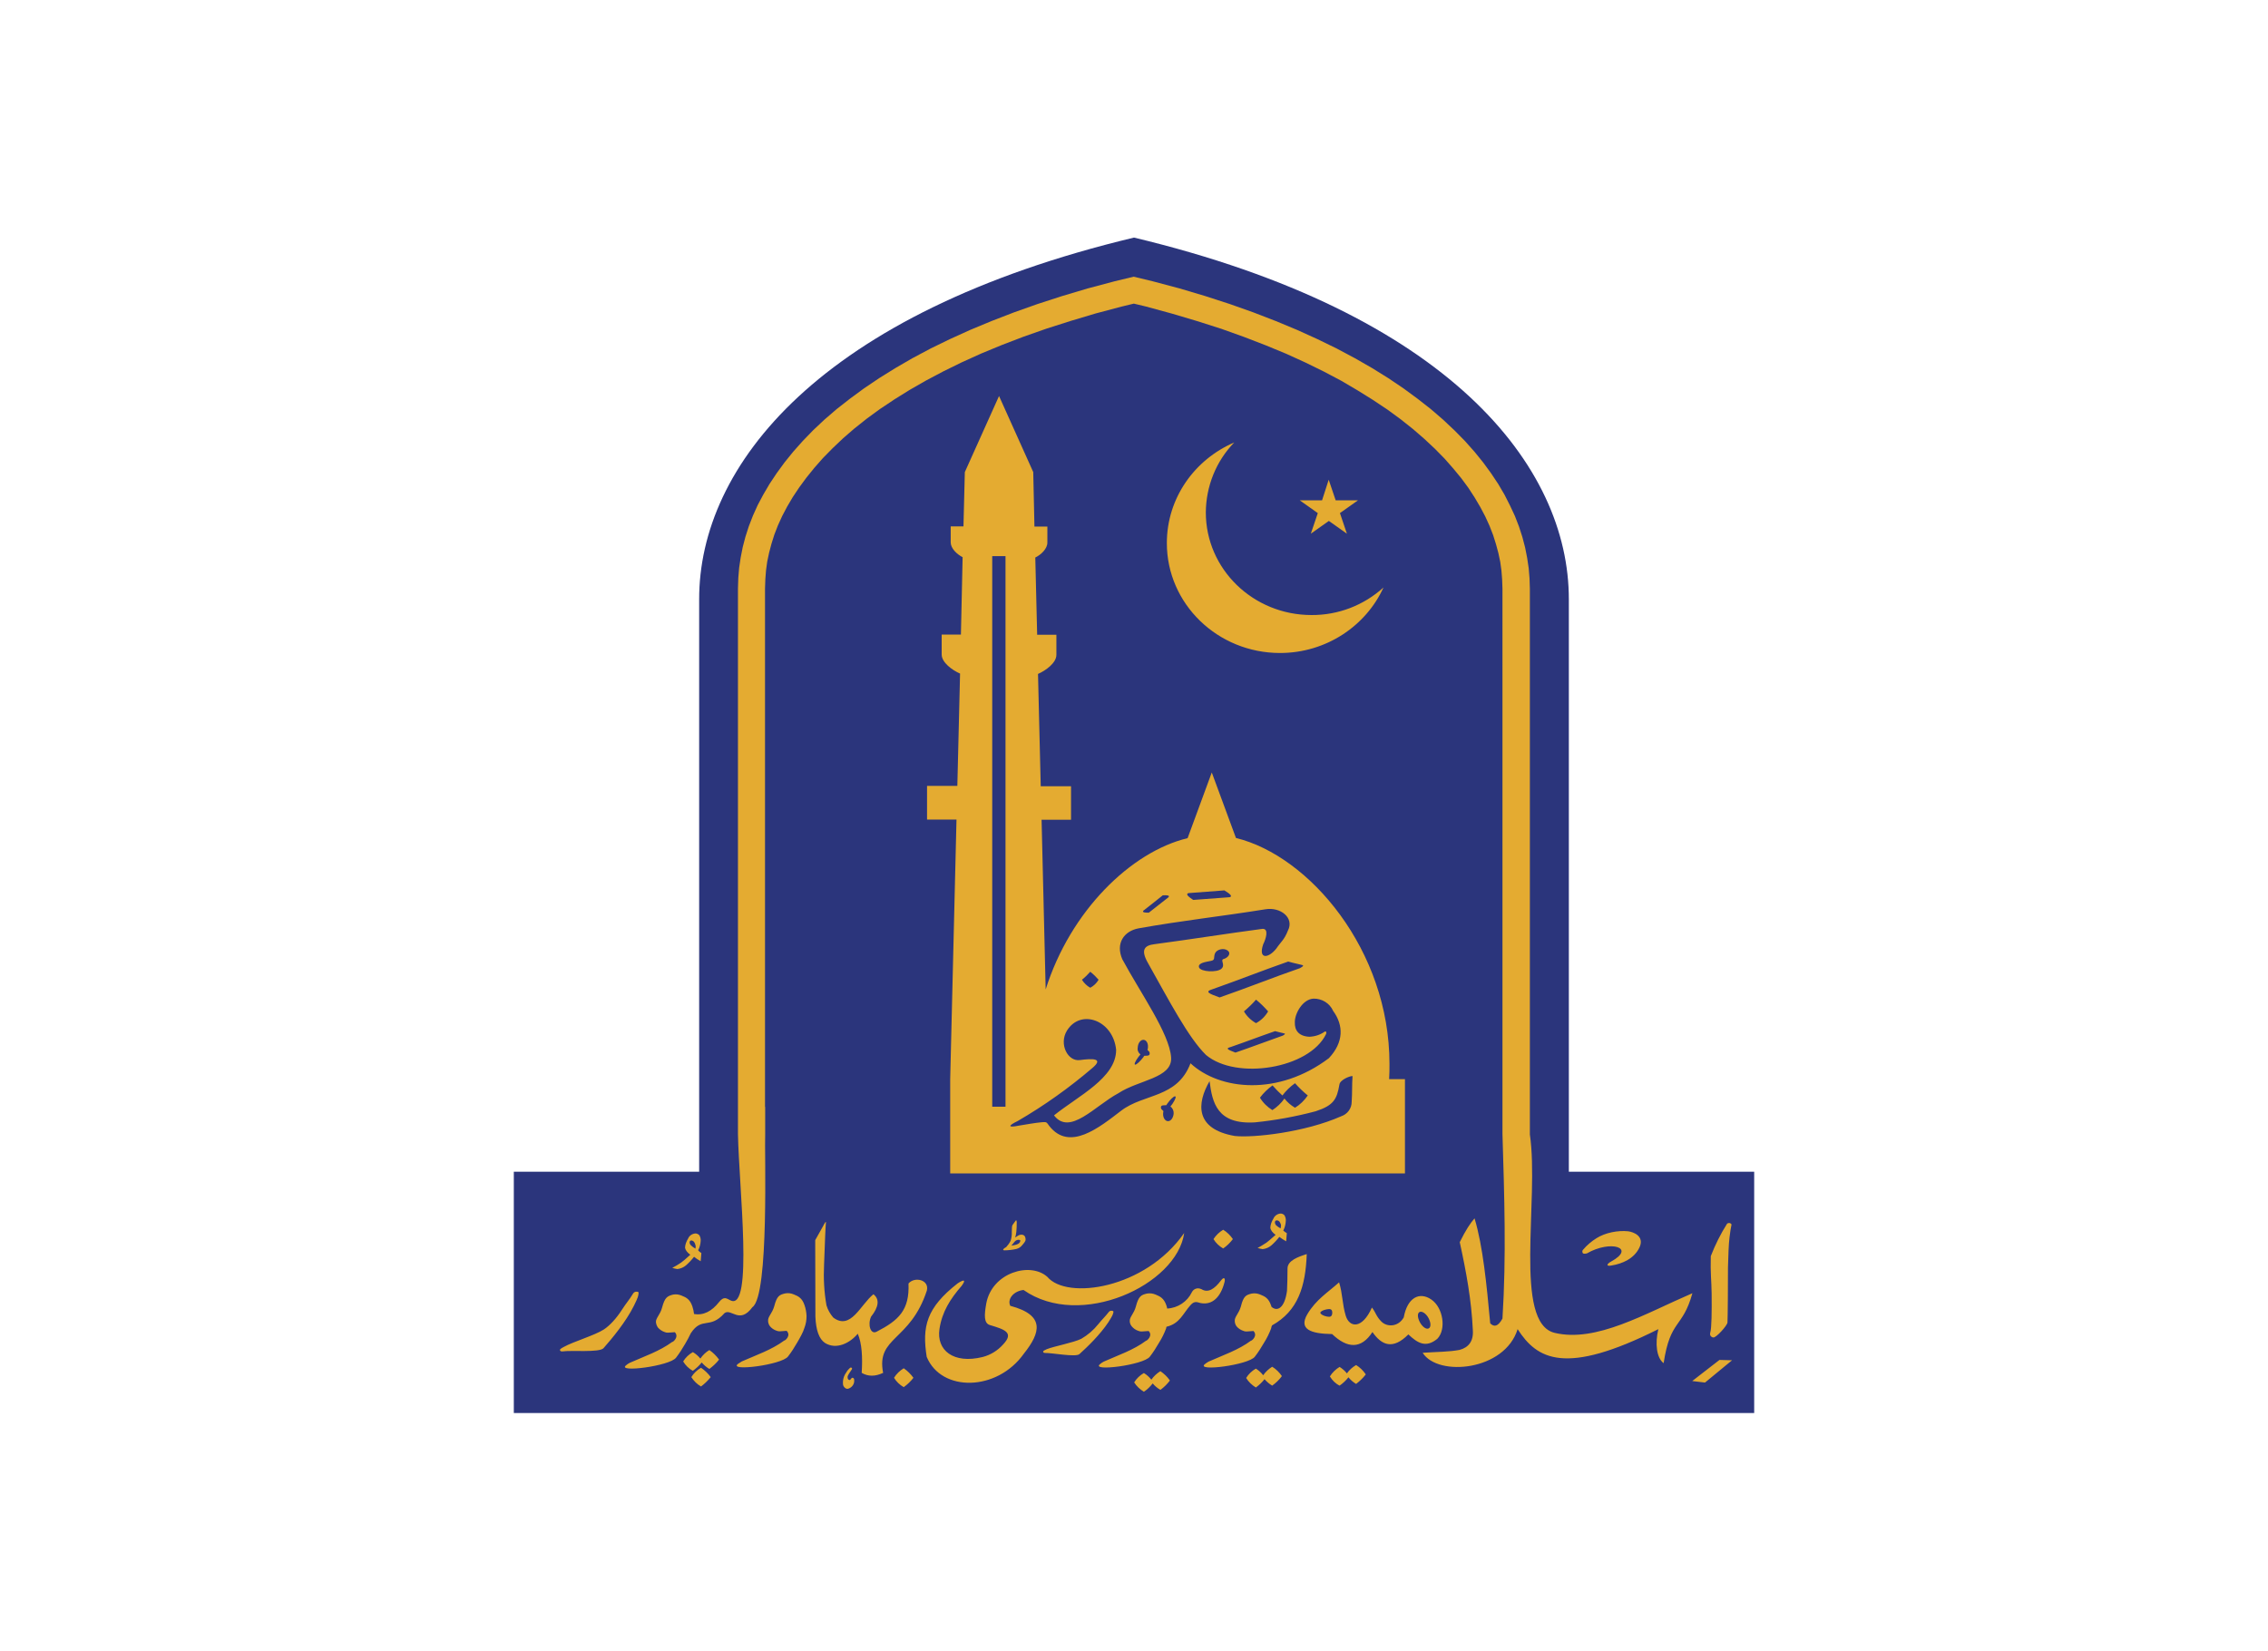 <?xml version="1.0" encoding="utf-8"?>
<!-- Generator: Adobe Illustrator 26.0.3, SVG Export Plug-In . SVG Version: 6.00 Build 0)  -->
<svg version="1.0" id="Layer_1" xmlns="http://www.w3.org/2000/svg" xmlns:xlink="http://www.w3.org/1999/xlink" x="0px" y="0px"
	 viewBox="0 0 1332.6 969.9" style="enable-background:new 0 0 1332.6 969.9;" xml:space="preserve">
<style type="text/css">
	.st0{fill-rule:evenodd;clip-rule:evenodd;fill:#2B357C;}
	.st1{fill-rule:evenodd;clip-rule:evenodd;fill:#E4AB31;}
	.st2{fill:none;}
</style>
<path class="st0" d="M301.9,830.3h728.8V688.5H921.8V352.2c0.1-78.5-70.5-168.3-255.5-212.6c-185,44.3-255.6,134.1-255.5,212.6
	v336.3H301.9V830.3z"/>
<path class="st1" d="M607.1,277.4l-20.1-44.7l-20.1,44.7l-0.8,31.9h-7.5v9.4c0,3.5,3.6,7,7,8.7l-1,45.5h-11.3v11.7
	c0,4.7,6.2,9.2,10.8,11.2l-1.6,66h-17.8v19.8h17.3l-3.7,152.5v55.4h267.2v-55.4h-9.3c0.2-3,0.2-6,0.2-9
	c0-66.8-47.1-122.2-90.2-132.7L712,453.9l-14.2,38.6c-33.3,8-68.9,42.8-83.4,88.9l-2.4-99.7h17.3V462h-17.8l-1.6-66
	c4.6-2,10.8-6.5,10.8-11.2V373h-11.3l-1.1-45.4c3.5-1.7,7.1-5.2,7.1-8.8v-9.4h-7.6L607.1,277.4z M472.6,780.4
	c-0.7,2.4-2.4,5.4-4.2,8.5c-1.6,2.8-3.4,5.6-5.4,8.2c-3.7,4.9-34.9,8.9-29.5,4.4c0.7-0.5,1.5-1,2.3-1.5c8.9-3.9,17.5-6.8,25-12.3
	c0.4,0.2,4.2-2.9,1.4-5.7c-4.1,0.3-4.5,0.5-6-0.1c-1.5-0.5-2.8-1.4-3.8-2.6c-0.7-0.9-1.1-2.1-1.1-3.2c-0.2-2.4,2.4-4.3,3.6-8.5
	c1.6-6.1,3-6.8,6.5-7.6c1.7-0.3,3.4-0.1,5,0.6c2.8,1.1,4.9,2.2,6.3,6.3c0.7,2,1.1,4.2,1.2,6.4C473.9,775.7,473.5,778.1,472.6,780.4
	 M405.9,783.4c-1,2.1-2.1,4.2-3.3,6.2c-1.6,2.8-3.4,5.6-5.4,8.2c-3.7,4.9-34.8,8.9-29.4,4.5c0.7-0.6,1.4-1.1,2.2-1.5
	c8.8-3.9,17.5-6.8,25-12.3c0.3,0.3,4.2-2.9,1.5-5.7c-4.1,0.3-4.6,0.5-6-0.1c-1.5-0.5-2.8-1.4-3.9-2.6c-0.7-1-1.1-2.1-1.2-3.3
	c-0.1-2.3,2.5-4.3,3.6-8.4c1.6-6,3-6.8,6.5-7.7c1.7-0.3,3.4-0.1,5,0.6c2.8,1.1,4.9,2.2,6.3,6.3c0.5,1.5,0.8,2.9,1,4.5
	c5.6,1,10.5-1.7,14.6-6.9c3-3.8,4.5-2.2,6.8-1.1c13.5,6.7,5-66.6,4.4-97.6l0,0V345.8l0.2-6.2l0.5-6l0.9-6l1.2-6.1l1.6-6.1l2-6.2
	l2.4-6.2l2.8-6.2l3.3-6.2l3.7-6.3l4.2-6.3l4.6-6.3l5.1-6.3l5.6-6.3l6.1-6.3l6.6-6.2l7.2-6.2l7.8-6.1l8.3-6.1l8.9-6l9.5-5.9l10-5.8
	l10.7-5.7l11.3-5.5l11.9-5.4l12.5-5.2l13.2-5.1l13.8-4.9l14.5-4.7l15.1-4.5l15.8-4.2l11.2-2.7l11.2,2.7l15.8,4.2l15.1,4.5l14.5,4.7
	l13.8,4.9l13.2,5.1l12.5,5.2l11.9,5.4l11.3,5.5l10.7,5.7l10.1,5.8l9.5,5.9l8.9,6l8.3,6.1l7.8,6.1l7.2,6.2l6.7,6.3l6.2,6.3l5.6,6.3
	l5.1,6.3l4.6,6.3l4.2,6.3l3.7,6.3l3.2,6.3l2.9,6.2l2.4,6.2l2,6.2l1.6,6.1l1.2,6.1l0.9,6l0.5,6l0.2,6.2v320.6
	c5.6,38.6-9.9,110.8,14.6,116.6s53-11.3,80.9-23.3c-5.8,20.9-13,15.1-16.9,41.1c-4.1-3-5.2-11.5-3.1-20c-54.9,27.6-71.3,17.7-82.7,0
	c-7.5,24.5-46.8,28.2-55.8,13.9c8.7-0.6,15.4-0.5,21.7-1.7c5.2-1.4,8.2-5,7.8-11.4c-0.8-18-4-35-7.7-51.9c3.5-7.1,6.3-11.3,8.7-14
	c4.9,16.3,7.1,38.8,9.2,61.7c2.2,2.2,4.5,2.1,7.2-2.8c2.3-36.6,1.1-72,0-108.6l0,0v-15.4l0,0V346l-0.2-5.6l-0.4-5.1l-0.7-5.1
	l-1.1-5.2l-1.4-5.2l-1.7-5.4l-2.1-5.4l-2.5-5.5l-2.9-5.5l-3.3-5.6l-3.7-5.7l-4.2-5.7l-4.7-5.7l-5.1-5.8l-5.7-5.8l-6.2-5.8l-6.7-5.8
	l-7.3-5.8l-7.8-5.7l-8.4-5.6l-9-5.6l-9.5-5.6l-10.2-5.4l-10.8-5.3l-11.4-5.2l-12.1-5l-12.7-4.9l-13.4-4.8l-14.1-4.5l-14.8-4.4
	l-15.4-4.2l-7.1-1.7l-7,1.7l-15.5,4.1l-14.7,4.4l-14.1,4.5l-13.4,4.7l-12.8,4.9l-12.1,5l-11.5,5.2l-10.8,5.3l-10.2,5.4l-9.6,5.5
	l-9,5.6l-8.4,5.6l-7.8,5.7l-7.3,5.8l-6.7,5.8l-6.1,5.8l-5.7,5.8l-5.1,5.8l-4.6,5.7l-4.2,5.7l-3.8,5.7l-3.3,5.6l-2.9,5.5l-2.5,5.5
	l-2.1,5.4l-1.7,5.4l-1.4,5.3l-1.1,5.2l-0.7,5.1l-0.4,5.1l-0.2,5.6v304.6h0.1v15.8l0,0c-0.5,9.3,2.5,95-7.5,101.9
	c-7.6,10.3-12.4,0.5-16.4,3.5C417,781.4,412.5,773.4,405.9,783.4 M695.8,724.5c-4.3,30.6-61.1,56.9-94.4,33.5
	c-5.8,0.6-9.7,5.3-7.8,9.3c20.7,5.5,17.8,15.8,8,28.1c-15.8,22.3-48.5,22.7-57.1,1.9c-2.8-17.8-0.2-28.8,18.2-43.2
	c3.7-2.4,5.1-2.3,2.3,1.5c-6.7,7.7-11.5,15.3-13,25.3c-1.9,12.5,8.2,20.7,25.3,16.5c4.7-1.2,8.9-3.8,12.1-7.4
	c6.6-7,0.9-8.8-7.8-11.4c-3.6-1.1-3.3-5.9-2.1-12.7c3.4-18.2,25.9-24.6,35.9-15.6C626.9,764,672.9,757.4,695.8,724.5 M844.5,786.7
	c5.4-5.5,3.5-18.3-3.5-23.1s-14.1-1.1-16.2,10.5c-3.3,5.8-9.9,5.7-13.1,2.5s-3.2-5.2-5.6-8.3c-5.8,13-13.3,11.8-15.4,4.8
	s-1.8-12.9-3.9-19.6c-6.5,5.9-13.5,10-18.7,18.8c-5.1,8.8,2,11.4,14.6,11.6c8.9,8.5,17.1,9,23.7-1.2c5.4,7.8,12,10.6,21.1,1.4
	C832.9,789.2,837.8,792.2,844.5,786.7 M781.4,808.8c1.4-2.3,3.4-4.2,5.7-5.6c1.6,1,3.1,2.3,4.3,3.8c1.4-2,3.3-3.7,5.4-4.9
	c2.3,1.4,4.2,3.3,5.7,5.5c-1.6,2.1-3.6,4-5.7,5.6c-1.7-1-3.2-2.3-4.5-3.9c-1.5,1.9-3.2,3.5-5.2,4.9
	C784.7,813,782.8,811.1,781.4,808.8 M834.2,770.9c1.4-0.6,3.8,1,5.2,3.7s1.5,5.3,0,6s-3.8-1.1-5.2-3.8S832.7,771.5,834.2,770.9
	 M779.4,769.4c2.1-0.4,3.4-0.3,3.4,2c-0.1,2.3-1.2,2.6-3.2,2.2c-2-0.4-3.8-1.4-3.8-2.2S777.4,769.8,779.4,769.4 M932.4,736.5
	c14-8.1,29.1-3.3,14.2,4.8c-2.6,1.4-3.1,3,0.3,2.3c6.3-1,13.3-4,16.4-10.6s-3.5-9.1-6.7-9.5c-6-0.6-13.4,0.8-18.6,4.1
	c-2.9,1.8-5.6,4.1-7.8,6.7c-0.4,0.4-0.6,1-0.4,1.5C929.9,736.7,930.7,736.9,932.4,736.5 M500.6,804.5c-0.6,0.9-1.2,1.8-1.8,2.7
	c-0.5,1-0.7,1.1-0.8,1.9c0,1,0.3,1.5,0.8,1.7c0.5,0.2,0.6,0.3,1.3-0.7c0.4-0.5,0.8-0.7,1.2-0.4c0.4,0.2,0.6,0.6,0.6,1
	c0,0.4,0,0.8,0,1.1c-0.2,2-1.6,3.6-3.5,4.2c-0.6,0.2-1.3,0-1.8-0.4c-0.8-0.6-1.3-1.5-1.3-2.4c-0.1-1.5,0.1-2.9,0.6-4.3
	c0.3-0.9,0.8-1.7,1.3-2.4c0.6-1.1,1.4-2,2.3-2.8c0.1-0.1,0.4-0.1,0.5-0.1C500.6,803.6,500.7,804,500.6,804.5 M412.1,736.3l-0.4,4.8
	c-1.4-0.8-2.7-1.6-3.9-2.6c-1.4,1.8-3,3.5-4.7,5c-1.4,1.2-3.2,2-5.1,2.2c-1-0.1-2-0.4-3-0.7c1.8-0.9,3.6-2,5.2-3.1
	c1-0.7,2.8-2.2,5.4-4.6c-1.9-1.4-2.9-2.8-3.1-4.2c0.1-1.9,0.8-3.7,1.8-5.3c0.7-1.7,2.3-2.8,4.1-3c0.9-0.1,1.8,0.3,2.5,1
	c0.6,1,0.9,2.2,0.8,3.3c-0.1,2-0.6,3.9-1.5,5.6C410.7,735.3,411.3,735.8,412.1,736.3 M408.6,731.9c0-0.7-0.3-1.4-0.7-2
	c-0.4-0.6-1-0.9-1.6-1c-0.8,0-1.1,0.4-1.1,1.2c0,0.6,0.3,1.2,0.7,1.6c0.8,0.8,1.7,1.4,2.7,2c0.1-0.3,0.1-0.6,0.1-0.9
	c0-0.3,0.1-0.5,0.1-0.8 M756.1,724.6l-0.4,4.8c-1.4-0.8-2.7-1.6-4-2.6c-1.4,1.8-3,3.5-4.7,5c-1.4,1.2-3.2,2-5.1,2.2
	c-1-0.1-2-0.4-3-0.7c2-1,3.6-2.1,5.2-3.1c0.9-0.7,2.8-2.2,5.4-4.6c-1.8-1.3-2.9-2.7-3.1-4.2c0.1-1.9,0.8-3.7,1.8-5.3
	c0.7-1.7,2.3-2.8,4-3c0.9-0.1,1.9,0.3,2.5,1c0.6,1,0.9,2.2,0.8,3.3c-0.1,2-0.6,3.9-1.5,5.7C754.7,723.7,755.4,724.2,756.1,724.6
	 M752.7,720.2c0-0.7-0.3-1.4-0.7-2c-0.4-0.7-1-1.1-1.8-1.1c-0.7,0-1.1,0.4-1.1,1.2c0,0.6,0.3,1.2,0.6,1.6c0.8,0.7,1.7,1.4,2.7,1.9
	c0.1-0.3,0.2-0.5,0.2-0.8C752.6,720.7,752.6,720.5,752.7,720.2 M596.9,717.1l0.4,0.1v0.4c0,0.1,0.1,0.3,0.1,0.4c0,4.7-0.3,7.8-1,9.1
	c0.5-0.2,1-0.5,1.4-0.8c0.7-0.5,1.5-0.8,2.3-0.8c1.7,0,2.5,1,2.5,3c0,0.8-0.8,1.8-2.2,3.4c-0.8,1-1.9,1.6-3.2,2
	c-2.3,0.5-4.7,0.8-7.1,0.8c-0.3,0-0.5-0.1-0.7-0.2c0-0.6,0.7-1.1,1.8-1.7c1-1.1,1.9-2.3,2.6-3.7c0.5-1.6,0.8-3.3,0.7-5.1
	c0-2.5,0.1-3.9,0.5-4.3L596.9,717.1z M594.3,731.9c3.5-0.4,5.2-1.3,5.2-3c-0.2-0.3-0.6-0.4-1-0.4c-1,0-1.9,0.5-2.5,1.3
	C595.5,730.4,594.9,731.1,594.3,731.9 M994.3,811.5l16-12.4l7.4,0.2l-15.9,13.1L994.3,811.5z M1017.4,719.5
	c-0.4,1.7-0.8,4.3-1.2,7.6c-0.5,4.2-0.7,10.1-0.9,17.6c0,8.7-0.1,29-0.3,32.4c-0.2,1.9-6.5,8.8-8.2,8.8c-0.4,0-0.7-0.1-1-0.3
	c-0.8-0.4-1.3-1.3-0.9-2.6c0.8-2.5,0.9-12.4,0.8-22.7c-0.1-8.3-0.8-11.9-0.5-22.2c2.6-6.7,5.8-13.1,9.6-19.1
	C1015.6,718.4,1016.8,718.5,1017.4,719.5 M401.4,800c1.4-2.3,3.4-4.2,5.7-5.5c1.7,1,3.2,2.3,4.4,3.8c1.4-2,3.2-3.8,5.3-5
	c2.2,1.5,4.1,3.4,5.7,5.6c-1.6,2.1-3.6,3.9-5.7,5.5c-1.7-1-3.2-2.3-4.5-3.8c-1.5,1.9-3.3,3.5-5.2,4.9
	C404.7,804.2,402.8,802.3,401.4,800 M406.2,809.2c1.4-2.3,3.4-4.2,5.7-5.5c2.2,1.5,4.2,3.4,5.7,5.5c-1.7,2.1-3.6,3.9-5.7,5.5
	C409.6,813.4,407.7,811.5,406.2,809.2 M479,733.2v-4.5c0.1-0.1,1.6-2.8,4.6-8.2c0.4-0.9,0.9-1.7,1.5-2.5c0.1,0,0.2,0,0.2,0.1
	c-0.3,3-0.6,11.3-1.1,24.9c-0.4,8,0,16.1,1.4,24c0.8,2.7,2.2,5.1,4,7.2l0,0c10.3,7.7,16-7.6,23.6-13.7c3.7,2.9,3.2,7.4-1.4,13.2
	c-2.1,4.7-0.3,10.7,3.3,8.8c12.8-6.6,19.4-12.6,18.7-28.3c3.5-4.2,12.3-2.3,10.8,4.1c-9.8,30-29.9,27.1-25.7,48.4
	c-4.7,2.2-8.8,2.2-12.6,0c0.6-9.3,0.1-17.4-2.3-23c-4.6,5.5-12.6,9.6-19.3,5.4c-3.4-2.3-5.3-7.4-5.6-15.5L479,733.2L479,733.2z
	 M713,728.1c1.5-2.3,3.4-4.1,5.7-5.5c2.3,1.4,4.2,3.3,5.7,5.5c-1.6,2.1-3.5,4-5.7,5.5C716.4,732.3,714.4,730.4,713,728.1
	 M525.3,809.6c1.4-2.3,3.4-4.2,5.7-5.6c2.2,1.5,4.1,3.4,5.7,5.6c-1.6,2.1-3.5,3.9-5.7,5.5C528.7,813.8,526.7,811.9,525.3,809.6
	 M666.4,812.3c1.4-2.3,3.4-4.2,5.7-5.5c1.7,1,3.2,2.4,4.4,3.9c1.4-2,3.2-3.7,5.3-5c2.2,1.5,4.1,3.3,5.6,5.5c-1.6,2.1-3.5,4-5.6,5.5
	c-1.7-1-3.3-2.3-4.5-3.8c-1.5,1.9-3.2,3.6-5.2,4.9C669.8,816.4,667.8,814.5,666.4,812.3 M614,795c-0.8,0-1.1-0.4-1.1-0.8
	s0.9-0.9,2.1-1.4c4.5-1.8,15.6-3.8,20.3-6.1c3.8-2.2,7.2-5.1,10-8.6c2.6-3.2,3.7-4,6.3-7.3c0.4-0.5,1.1-0.7,1.8-0.6
	c0.7,0.1,0.9,0.4,0.8,0.9c-0.3,1.2-0.3,1.7-3,5.9c-4.8,7.2-12.2,14.4-17,18.7C632,797.6,618.1,794.9,614,795 M330.5,794.1
	c-0.9,0.1-1.4-0.3-1.5-0.8s1-1.2,2.4-1.9c5.1-2.9,18.2-6.8,23.4-10.2c3.5-2.3,7.4-6.5,10.7-11.7c2.7-4.2,4-5.3,6.6-9.6
	c0.5-0.6,1.2-1,2-0.9c0.9,0,1.2,0.3,1.1,0.9c-0.2,1.6-0.1,2.1-2.8,7.5c-4.7,9.4-12.7,19-17.8,24.8
	C352.2,794.9,335.2,793.3,330.5,794.1 M746.9,780.5c-1.1,3-2.5,5.8-4.2,8.5c-1.6,2.8-3.4,5.6-5.4,8.2c-3.7,4.9-34.8,8.9-29.4,4.4
	c0.7-0.6,1.4-1,2.2-1.5c8.8-3.9,17.5-6.8,24.9-12.3c0.4,0.2,4.2-2.9,1.5-5.7c-4.2,0.3-4.6,0.5-6-0.1c-1.5-0.5-2.9-1.4-3.9-2.6
	c-0.7-0.9-1.1-2.1-1.1-3.2c-0.2-2.4,2.4-4.3,3.6-8.5c1.5-6.1,3-6.8,6.4-7.6c1.7-0.3,3.4-0.1,5,0.6c2.8,1.1,4.9,2.2,6.3,6.3
	c0.1,0.3,0.2,0.6,0.3,0.9c3.4,3,7.7,0.8,9.1-9.4c0.2-4.3,0.3-8.7,0.3-13c-0.1-4.8,6.3-7,11.3-8.6c-0.7,19-5.1,33.4-20.4,41.9
	C747.1,779.3,747,779.9,746.9,780.5 M732.2,809.7c1.4-2.3,3.4-4.2,5.7-5.5c1.6,1,3.1,2.3,4.3,3.9c1.4-2,3.2-3.7,5.3-5
	c2.3,1.4,4.2,3.3,5.7,5.5c-1.6,2.2-3.5,4-5.7,5.6c-1.7-1-3.2-2.3-4.5-3.8c-1.5,1.9-3.2,3.5-5.1,4.9
	C735.6,813.9,733.6,812,732.2,809.7 M685.2,780.5c-1.1,3-2.5,5.8-4.2,8.5c-1.6,2.8-3.4,5.6-5.4,8.2c-3.7,4.9-34.8,8.9-29.3,4.4
	c0.7-0.6,1.4-1.1,2.2-1.5c8.8-3.9,17.5-6.8,24.9-12.3c0.3,0.2,4.2-2.9,1.5-5.7c-4.1,0.3-4.6,0.5-6.1-0.1c-1.5-0.5-2.8-1.4-3.8-2.6
	c-0.8-0.9-1.2-2.1-1.2-3.2c-0.1-2.4,2.5-4.3,3.6-8.5c1.6-6.1,3.1-6.8,6.5-7.6c1.7-0.3,3.5-0.1,5.1,0.6c2.7,1.1,4.9,2.2,6.3,6.3
	c0.2,0.6,0.4,1.2,0.5,1.9c6.2-0.3,11.8-4,14.5-9.6c1-2,3.3-2.8,5.3-1.9c0.1,0,0.2,0.1,0.3,0.1c4,2.5,7.8-0.2,11.5-5.1
	c2-2.6,2.7-1,2,1.3c-2.2,8.3-6.9,13.3-13.9,12c-1.7-0.3-3.5-1.7-6,1.2c-4.4,4.9-6.3,10.9-14.1,12.7
	C685.3,779.9,685.2,780.2,685.2,780.5 M780.7,281.9l4.1,12.1h13.1l-10.6,7.5l4.1,12.1l-10.6-7.5l-10.6,7.5l4.1-12.1l-10.6-7.5h13.1
	L780.7,281.9z M812.9,345.2c-10.3,22.6-33.7,38.5-60.8,38.5c-36.7,0-66.5-28.9-66.5-64.6c0-26.4,16.3-49.1,39.6-59.1
	c-10.7,11-16.6,25.8-16.7,41.1c0,33.3,27.8,60.3,62.1,60.3C786.3,361.5,801.3,355.7,812.9,345.2 M583,326.8h7.8v323.5H583V326.8z
	 M712.6,581.2c15.6-5.5,28.6-10.7,44.3-16.2c8.7,2.5,10.8,1.6,6.9,3.9c-15.9,5.5-31.3,11.7-47.2,17.2
	C710.2,583.8,707.6,582.7,712.6,581.2 M671.7,535.2c3.8-3,7.7-6,11.5-9.1c2.7-0.2,4.2,0.1,3.4,1.1l-11.6,9.1
	C673,536.3,671.1,536.2,671.7,535.2 M794.7,632.3c-0.4,5.8-0.1,9.3-0.5,15.2c0,3.8-2.5,7.2-6.1,8.4c-21.4,9.5-51.8,12.8-62.6,11.6
	c-23.6-4.1-22.3-19.3-14.8-32.2c1.6,12.6,4.4,25.6,26.7,24.2c12-1.2,23.9-3.4,35.6-6.5c10.8-3.5,12.5-7.2,14-15.7
	C787.3,634.6,793,632.2,794.7,632.3 M771.8,586.8c4.9-0.1,9.5,2.7,11.5,7.2c6.2,8.5,6.3,18.4-2.5,27.8c-29.6,22.3-64,19-81.3,3
	c-7.9,20.7-27.4,17.6-40.8,27.9c-12.8,9.8-30.3,24.1-42.2,8.9c-1.6-2.1-1.3-2.4-4.1-2.2c-4.5,0.4-9.1,1.3-13.6,2
	c-6.8,1.4-6.6,0.1-0.8-2.7c15.5-9,30.1-19.4,43.8-31.1c6.9-5.8,0.3-5.7-7.3-4.7c-7,1-12.5-9.3-7.6-17.3c8.1-13.1,27.2-6.1,28.9,11.3
	c0,16.5-22.2,27-36.5,38.5c9.3,12.2,24.1-5.7,37.8-13c11.9-7.9,31.9-8.8,31-21.1c-1-14.1-18-37.8-28.7-57.7c-4-9.3,1-16.5,9.6-18.1
	c25.7-4.6,48.4-7,74.5-11.2c8.8-1.5,17.2,5,13.2,12.6c-2.1,5.4-4.1,6.5-6.8,10.5c-4.7,5.9-10.7,6.4-7.7-2.5c1.6-3.2,3.5-9.3-0.4-9.1
	c-21.8,2.9-41.6,6.1-63.4,9c-6,0.7-8.2,3.3-4.1,10.7c12.6,22.4,23.9,44.2,34.3,54.4c17.9,15,60.7,8,70.5-12.2c0.5-1.1,0-2.1-0.9-1.4
	c-2.6,1.8-5.7,2.8-8.9,2.9c-6.1-0.3-8.7-3.7-8.5-8.5C760.7,595.6,765.4,587.1,771.8,586.8 M640.6,571c1.8,1.4,3.4,3,4.9,4.7
	c-1.2,2-2.8,3.6-4.9,4.7c-2-1.1-3.7-2.8-4.9-4.7C637.5,574.3,639.1,572.7,640.6,571 M671.8,611c1.7,0,2.9,2,2.7,4.4
	c0,0.5-0.1,1-0.3,1.5c0.4,0.4,0.8,0.9,1.2,1.3c0.4,1.4-0.2,2-1.1,2.1c-0.8,0-1.3,0.1-2,0.1l-0.5,0.8c-1.8,2.4-4,4.4-4.8,4.4
	c-0.8,0,0-2,1.8-4.4c0.4-0.6,0.9-1.1,1.3-1.6c-1.3-1-1.9-2.5-1.6-4.1C668.6,613,670.1,611,671.8,611 M686.3,658.8
	c-1.7,0-3-2-2.9-4.4c0-0.5,0.1-1,0.2-1.5c-0.4-0.4-0.9-0.9-1.3-1.3c-0.5-1.4,0.1-2,1-2.1c0.8,0,1.3-0.1,2-0.1l0.5-0.8
	c1.7-2.4,3.7-4.4,4.6-4.4s0.1,2-1.5,4.4c-0.4,0.5-0.8,1.1-1.2,1.6c1.3,0.9,2,2.5,1.9,4.1C689.4,656.8,688,658.8,686.3,658.8
	 M740.3,645c2.1-2.8,4.6-5.2,7.4-7.2c1.8,2.1,3.8,4.1,5.9,6l-0.1-0.1c2.1-2.8,4.6-5.2,7.4-7.2c2.3,2.6,4.8,5,7.5,7.2
	c-2,2.9-4.5,5.4-7.5,7.2c-2.4-1.4-4.5-3.2-6.2-5.4c-1.9,2.7-4.3,5-7.1,6.8C744.7,650.5,742.1,648,740.3,645 M723.2,615.2
	c10.4-3.6,15.6-5.7,26-9.3c5.8,1.7,7.1,1,4.6,2.6c-10.5,3.7-17.4,6.4-27.9,10C721.5,616.8,719.7,616.1,723.2,615.2 M738,587.4
	c2.6,2.1,4.9,4.4,7.1,6.9c-1.7,2.9-4.1,5.3-7.1,6.9c-2.9-1.6-5.4-4-7.1-6.9C733.5,592.1,735.9,589.8,738,587.4 M704.5,568.4
	c0.8,2.7,10.7,3.2,13.2,0.8c2.5-2.3-1-5.1,1.3-5.7c2.3-0.6,4.6-3.1,2.4-4.9c-2.2-1.8-6.5-0.8-7.5,1.6c-1,2.4,0.3,3.9-2.3,4.4
	C708.9,565.2,703.7,565.7,704.5,568.4 M698.2,524.8l21.2-1.6c3.3,2,5,3.5,3.1,4l-21.4,1.6C698.6,527.1,696.4,525.5,698.2,524.8"/>
<path class="st2" d="M610.7,568.5v-5.9h-1v-0.9h1v-0.3c-0.1-0.9,0.2-1.7,0.8-2.4c0.4-0.4,1-0.6,1.7-0.6c0.4,0,0.7,0.1,1,0.2l-0.2,1
	c-0.2-0.1-0.5-0.2-0.8-0.2c-1.1,0-1.3,0.9-1.3,2v0.4h1.6v0.9h-1.6v5.9L610.7,568.5z"/>
<path class="st2" d="M614.7,563.8c0-0.8,0-1.5,0-2.1h1.1v1.3h0.1c0.2-0.9,1-1.5,1.9-1.5c0.1,0,0.2,0,0.4,0v1.2c-0.1,0-0.3,0-0.4,0
	c-0.9,0-1.6,0.7-1.7,1.6c0,0.2,0,0.4,0,0.6v3.6h-1.2L614.7,563.8z"/>
<path class="st2" d="M619.9,565.3c-0.1,1.2,0.8,2.2,2,2.4c0.1,0,0.2,0,0.4,0c0.6,0,1.3-0.1,1.9-0.3l0.2,0.9
	c-0.7,0.3-1.5,0.4-2.3,0.4c-1.7,0.1-3.2-1.2-3.4-3c0-0.2,0-0.3,0-0.5c0-2.1,1.2-3.7,3.2-3.7c2.2,0,2.8,2,2.8,3.2c0,0.2,0,0.4,0,0.6
	H619.9z M623.5,564.4c0.1-1-0.6-1.9-1.5-2c-0.1,0-0.1,0-0.2,0c-1.1,0.1-1.9,0.9-1.9,2H623.5z"/>
<path class="st2" d="M626.9,565.3c-0.1,1.2,0.8,2.3,2,2.4c0.1,0,0.2,0,0.3,0c0.6,0,1.3-0.1,1.9-0.3l0.2,0.9
	c-0.7,0.3-1.5,0.4-2.3,0.4c-1.7,0.1-3.2-1.2-3.3-3c0-0.2,0-0.3,0-0.5c0-2.1,1.2-3.7,3.2-3.7c2.2,0,2.8,2,2.8,3.2c0,0.2,0,0.4,0,0.6
	H626.9z M630.5,564.4c0.1-1-0.6-1.9-1.5-2c-0.1,0-0.1,0-0.2,0c-1.1,0.1-1.9,0.9-1.9,2H630.5z"/>
<path class="st2" d="M633.3,558.5h1.2v10h-1.2V558.5z"/>
<path class="st2" d="M642.7,565c0.2,1.8-1.2,3.4-3,3.6c-0.1,0-0.2,0-0.4,0c-1.8,0-3.2-1.4-3.3-3.2c0-0.1,0-0.2,0-0.3
	c-0.2-1.8,1.2-3.4,3-3.6c0.1,0,0.2,0,0.4,0c1.8,0,3.3,1.4,3.3,3.1C642.8,564.7,642.8,564.9,642.7,565z M637.3,565
	c0,1.5,0.9,2.6,2.1,2.6s2.1-1.1,2.1-2.6c0-1.1-0.6-2.6-2-2.6C638.1,562.4,637.3,563.8,637.3,565L637.3,565z"/>
<path class="st2" d="M650.2,561.7c0,0.5,0,1,0,1.9v4c0,1.6-0.3,2.5-1,3.1c-0.7,0.6-1.6,0.9-2.5,0.8c-0.8,0-1.6-0.2-2.3-0.6l0.3-1
	c0.6,0.4,1.3,0.5,2,0.5c1.3,0,2.2-0.7,2.2-2.4v-0.8l0,0c-0.5,0.7-1.3,1.2-2.2,1.1c-1.7-0.1-3-1.4-2.9-3.1c0-0.1,0-0.2,0-0.2
	c0-2.3,1.5-3.6,3.1-3.6c0.9-0.1,1.7,0.4,2.1,1.2l0,0l0.1-1L650.2,561.7z M648.9,564.4c0-0.2,0-0.4-0.1-0.6c-0.2-0.8-0.9-1.3-1.7-1.3
	c-1.2,0-2,1-2,2.6c0,1.3,0.7,2.5,2,2.5c0.8,0,1.5-0.5,1.7-1.3c0.1-0.2,0.1-0.4,0.1-0.7L648.9,564.4z"/>
<path class="st2" d="M658.3,565c0.2,1.8-1.2,3.4-3,3.6c-0.1,0-0.2,0-0.4,0c-1.8,0-3.3-1.4-3.3-3.2c0-0.1,0-0.2,0-0.3
	c-0.2-1.8,1.2-3.4,3-3.6c0.1,0,0.2,0,0.4,0c1.8,0,3.3,1.4,3.3,3.2C658.4,564.8,658.4,564.9,658.3,565z M652.9,565
	c0,1.5,0.9,2.6,2.1,2.6s2.1-1.1,2.1-2.6c0-1.1-0.6-2.6-2-2.6C653.7,562.4,652.9,563.8,652.9,565L652.9,565z"/>
<path class="st2" d="M660.3,561.7l1.3,3.8c0.2,0.6,0.4,1.2,0.5,1.7l0,0c0.2-0.6,0.4-1.1,0.6-1.7l1.3-3.8h1.3l-2.7,6.8h-1.2l-2.6-6.8
	H660.3z"/>
<path class="st2" d="M667.1,565.3c-0.1,1.2,0.8,2.3,2,2.4c0.1,0,0.2,0,0.4,0c0.6,0,1.3-0.1,1.9-0.3l0.2,0.9
	c-0.7,0.3-1.5,0.4-2.3,0.4c-1.7,0.1-3.2-1.2-3.4-3c0-0.2,0-0.3,0-0.5c0-2.1,1.2-3.7,3.2-3.7c2.2,0,2.8,2,2.8,3.2c0,0.2,0,0.4,0,0.6
	H667.1z M670.8,564.4c0.1-1-0.5-1.8-1.5-2c-0.1,0-0.2,0-0.2,0c-1.1,0.1-1.9,0.9-1.9,2H670.8z"/>
<path class="st2" d="M678.3,568.2c-0.6,0.3-1.3,0.4-2,0.4c-1.8,0.1-3.3-1.3-3.4-3.1c0-0.1,0-0.3,0-0.4c-0.1-1.9,1.4-3.5,3.3-3.6
	c0.1,0,0.2,0,0.4,0c0.6,0,1.2,0.1,1.7,0.4l-0.3,1c-0.4-0.2-0.9-0.3-1.4-0.3c-1.3,0-2.4,1-2.4,2.3c0,0.1,0,0.2,0,0.3
	c-0.1,1.3,0.8,2.4,2.1,2.5c0.1,0,0.2,0,0.2,0c0.5,0,1-0.1,1.5-0.3L678.3,568.2z"/>
<path class="st2" d="M681.5,559.7v2h1.8v0.9h-1.8v3.7c0,0.9,0.2,1.3,0.9,1.3c0.2,0,0.5,0,0.7-0.1l0.1,0.9c-0.4,0.1-0.7,0.2-1.1,0.2
	c-0.5,0-1-0.2-1.3-0.5c-0.4-0.5-0.5-1.1-0.5-1.8v-3.7h-1v-0.9h1v-1.6L681.5,559.7z"/>
<path class="st2" d="M690.7,565c0.2,1.8-1.2,3.4-3,3.6c-0.1,0-0.2,0-0.4,0c-1.8,0-3.3-1.4-3.3-3.2c0-0.1,0-0.2,0-0.3
	c-0.2-1.8,1.2-3.4,3-3.6c0.1,0,0.2,0,0.3,0c1.8,0,3.3,1.4,3.3,3.1C690.7,564.7,690.7,564.9,690.7,565z M685.3,565
	c0,1.5,0.9,2.6,2.1,2.6s2.1-1.1,2.1-2.6c0-1.1-0.6-2.6-2-2.6S685.3,563.8,685.3,565L685.3,565z"/>
<path class="st2" d="M692.3,563.8c0-0.8,0-1.5,0-2.1h1v1.3h0.1c0.2-0.9,1-1.5,1.9-1.5c0.1,0,0.2,0,0.4,0v1.2c-0.1,0-0.3,0-0.4,0
	c-0.9,0-1.6,0.7-1.7,1.6c0,0.2,0,0.4,0,0.6v3.6h-1.2V563.8z"/>
<path class="st2" d="M696.7,567.2c0.5,0.3,1.1,0.5,1.6,0.5c0.9,0,1.3-0.5,1.3-1s-0.4-0.9-1.3-1.2c-1.2-0.4-1.8-1.1-1.8-1.9
	c0-1.2,1-2.1,2.2-2c0.1,0,0.1,0,0.2,0c0.6,0,1.2,0.1,1.7,0.4l-0.3,0.9c-0.4-0.3-0.9-0.4-1.4-0.4c-0.7,0-1.1,0.4-1.1,0.9
	s0.4,0.8,1.3,1.2c1.2,0.5,1.8,1,1.8,2c0,1.2-0.9,2-2.5,2c-0.7,0-1.3-0.1-1.9-0.5L696.7,567.2z"/>
<path class="st2" d="M702,567.7c0-0.5,0.3-0.9,0.8-0.9c0,0,0,0,0.1,0c0.5,0,0.9,0.3,0.9,0.8c0,0.5-0.3,0.9-0.8,0.9
	C702.5,568.7,702,568.3,702,567.7C702,567.8,702,567.8,702,567.7z"/>
<path class="st2" d="M705.2,563.5c0-0.7,0-1.3-0.1-1.8h1.1l0.1,1.1l0,0c0.5-0.8,1.3-1.3,2.2-1.3c0.9,0,2.4,0.6,2.4,2.9v4.1h-1.2
	v-3.9c0-1.1-0.4-2-1.6-2c-0.8,0-1.4,0.5-1.7,1.3c-0.1,0.2-0.1,0.4-0.1,0.6v4.1h-1.2V563.5z"/>
<path class="st2" d="M713.7,565.3c-0.1,1.2,0.8,2.3,2,2.4c0.1,0,0.2,0,0.3,0c0.6,0,1.3-0.1,1.9-0.3l0.2,0.9
	c-0.7,0.3-1.5,0.4-2.3,0.4c-1.7,0.1-3.2-1.2-3.4-3c0-0.2,0-0.3,0-0.5c0-2.1,1.2-3.7,3.2-3.7c2.2,0,2.8,2,2.8,3.2c0,0.2,0,0.4,0,0.6
	H713.7z M717.3,564.4c0.1-1-0.6-1.9-1.5-2c-0.1,0-0.1,0-0.2,0c-1.1,0.1-1.9,0.9-1.9,2H717.3z"/>
<path class="st2" d="M721.6,559.7v2h1.8v0.9h-1.8v3.7c0,0.9,0.2,1.3,0.9,1.3c0.2,0,0.5,0,0.7-0.1l0.1,0.9c-0.4,0.1-0.7,0.2-1.1,0.2
	c-0.5,0-1-0.2-1.3-0.5c-0.4-0.5-0.5-1.1-0.5-1.8v-3.7h-1.1v-0.9h1v-1.6L721.6,559.7z"/>
</svg>
